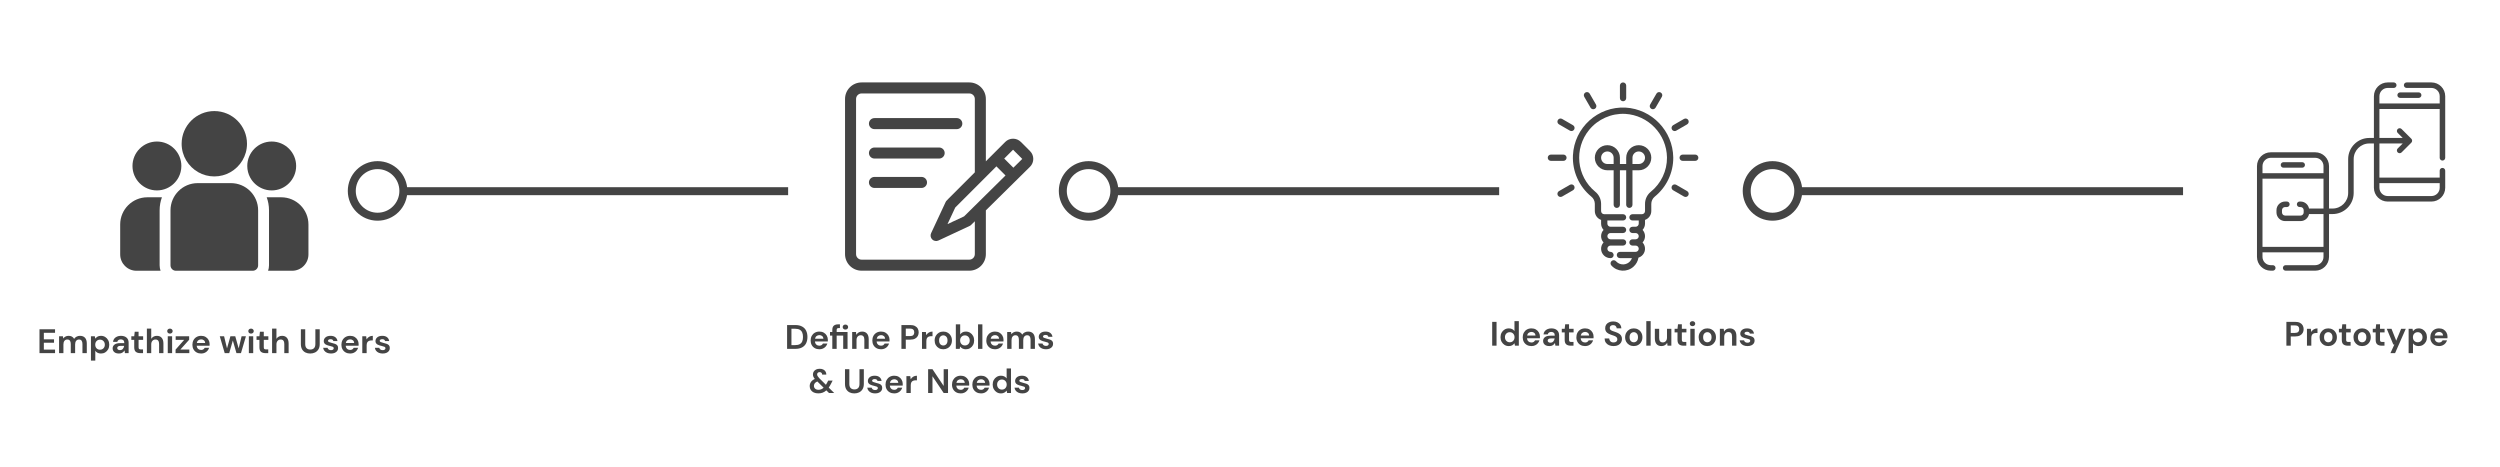 <svg width="4701" height="879" viewBox="0 0 4701 879" fill="none" xmlns="http://www.w3.org/2000/svg">
<rect width="4701" height="879" fill="#E5E5E5"/>
<rect width="4701" height="879" fill="white"/>
<path d="M74.258 664V619.2H103.506V625.792H82.45V638.08H101.586V644.48H82.45V657.408H103.506V664H74.258ZM111.066 664V632.256H118.298L119.002 636.544C120.026 635.008 121.37 633.792 123.034 632.896C124.741 631.957 126.704 631.488 128.922 631.488C133.829 631.488 137.306 633.387 139.354 637.184C140.506 635.435 142.042 634.048 143.962 633.024C145.925 632 148.058 631.488 150.362 631.488C154.501 631.488 157.68 632.725 159.898 635.2C162.117 637.675 163.226 641.301 163.226 646.08V664H155.034V646.848C155.034 644.117 154.501 642.027 153.434 640.576C152.41 639.125 150.81 638.4 148.634 638.4C146.416 638.4 144.624 639.211 143.258 640.832C141.936 642.453 141.274 644.715 141.274 647.616V664H133.082V646.848C133.082 644.117 132.549 642.027 131.482 640.576C130.416 639.125 128.773 638.4 126.554 638.4C124.378 638.4 122.608 639.211 121.242 640.832C119.92 642.453 119.258 644.715 119.258 647.616V664H111.066ZM171.004 678.08V632.256H178.3L179.196 636.8C180.22 635.392 181.564 634.155 183.228 633.088C184.934 632.021 187.132 631.488 189.82 631.488C192.806 631.488 195.473 632.213 197.82 633.664C200.166 635.115 202.022 637.099 203.388 639.616C204.753 642.133 205.436 644.992 205.436 648.192C205.436 651.392 204.753 654.251 203.388 656.768C202.022 659.243 200.166 661.205 197.82 662.656C195.473 664.064 192.806 664.768 189.82 664.768C187.43 664.768 185.34 664.32 183.548 663.424C181.756 662.528 180.305 661.269 179.196 659.648V678.08H171.004ZM188.092 657.6C190.694 657.6 192.849 656.725 194.556 654.976C196.262 653.227 197.116 650.965 197.116 648.192C197.116 645.419 196.262 643.136 194.556 641.344C192.849 639.552 190.694 638.656 188.092 638.656C185.446 638.656 183.27 639.552 181.564 641.344C179.9 643.093 179.068 645.355 179.068 648.128C179.068 650.901 179.9 653.184 181.564 654.976C183.27 656.725 185.446 657.6 188.092 657.6ZM223.698 664.768C220.967 664.768 218.727 664.341 216.978 663.488C215.228 662.592 213.927 661.419 213.074 659.968C212.22 658.517 211.794 656.917 211.794 655.168C211.794 652.224 212.946 649.835 215.25 648C217.554 646.165 221.01 645.248 225.618 645.248H233.682V644.48C233.682 642.304 233.063 640.704 231.826 639.68C230.588 638.656 229.052 638.144 227.218 638.144C225.554 638.144 224.103 638.549 222.866 639.36C221.628 640.128 220.86 641.28 220.562 642.816H212.562C212.775 640.512 213.543 638.507 214.866 636.8C216.231 635.093 217.98 633.792 220.114 632.896C222.247 631.957 224.636 631.488 227.282 631.488C231.804 631.488 235.367 632.619 237.97 634.88C240.572 637.141 241.874 640.341 241.874 644.48V664H234.898L234.13 658.88C233.191 660.587 231.868 661.995 230.162 663.104C228.498 664.213 226.343 664.768 223.698 664.768ZM225.554 658.368C227.9 658.368 229.714 657.6 230.994 656.064C232.316 654.528 233.148 652.629 233.49 650.368H226.514C224.338 650.368 222.78 650.773 221.842 651.584C220.903 652.352 220.434 653.312 220.434 654.464C220.434 655.701 220.903 656.661 221.842 657.344C222.78 658.027 224.018 658.368 225.554 658.368ZM263.398 664C260.07 664 257.403 663.189 255.398 661.568C253.392 659.947 252.39 657.067 252.39 652.928V639.104H246.95V632.256H252.39L253.35 623.744H260.582V632.256H269.158V639.104H260.582V652.992C260.582 654.528 260.902 655.595 261.542 656.192C262.224 656.747 263.376 657.024 264.998 657.024H268.966V664H263.398ZM276.191 664V617.92H284.383V637.12C285.45 635.371 286.879 634.005 288.671 633.024C290.506 632 292.597 631.488 294.943 631.488C298.869 631.488 301.898 632.725 304.031 635.2C306.207 637.675 307.295 641.301 307.295 646.08V664H299.167V646.848C299.167 644.117 298.613 642.027 297.503 640.576C296.437 639.125 294.73 638.4 292.383 638.4C290.079 638.4 288.159 639.211 286.623 640.832C285.13 642.453 284.383 644.715 284.383 647.616V664H276.191ZM319.545 627.328C318.051 627.328 316.814 626.88 315.833 625.984C314.894 625.088 314.425 623.957 314.425 622.592C314.425 621.227 314.894 620.117 315.833 619.264C316.814 618.368 318.051 617.92 319.545 617.92C321.038 617.92 322.254 618.368 323.193 619.264C324.174 620.117 324.665 621.227 324.665 622.592C324.665 623.957 324.174 625.088 323.193 625.984C322.254 626.88 321.038 627.328 319.545 627.328ZM315.449 664V632.256H323.641V664H315.449ZM330.143 664V657.408L346.335 639.04H330.335V632.256H355.679V638.848L339.231 657.216H355.999V664H330.143ZM378.24 664.768C375.04 664.768 372.203 664.085 369.728 662.72C367.254 661.355 365.312 659.435 363.904 656.96C362.496 654.485 361.792 651.627 361.792 648.384C361.792 645.099 362.475 642.176 363.84 639.616C365.248 637.056 367.168 635.072 369.6 633.664C372.075 632.213 374.976 631.488 378.304 631.488C381.419 631.488 384.171 632.171 386.56 633.536C388.95 634.901 390.806 636.779 392.128 639.168C393.494 641.515 394.176 644.139 394.176 647.04C394.176 647.509 394.155 648 394.112 648.512C394.112 649.024 394.091 649.557 394.048 650.112H369.92C370.091 652.587 370.944 654.528 372.48 655.936C374.059 657.344 375.958 658.048 378.176 658.048C379.84 658.048 381.227 657.685 382.336 656.96C383.488 656.192 384.342 655.211 384.896 654.016H393.216C392.619 656.021 391.616 657.856 390.208 659.52C388.843 661.141 387.136 662.421 385.088 663.36C383.083 664.299 380.8 664.768 378.24 664.768ZM378.304 638.144C376.299 638.144 374.528 638.72 372.992 639.872C371.456 640.981 370.475 642.688 370.048 644.992H385.856C385.728 642.901 384.96 641.237 383.552 640C382.144 638.763 380.395 638.144 378.304 638.144ZM422.524 664L413.244 632.256H421.372L426.876 655.104L433.276 632.256H442.364L448.764 655.104L454.332 632.256H462.46L453.116 664H444.604L437.82 640.256L431.036 664H422.524ZM472.045 627.328C470.551 627.328 469.314 626.88 468.333 625.984C467.394 625.088 466.925 623.957 466.925 622.592C466.925 621.227 467.394 620.117 468.333 619.264C469.314 618.368 470.551 617.92 472.045 617.92C473.538 617.92 474.754 618.368 475.693 619.264C476.674 620.117 477.165 621.227 477.165 622.592C477.165 623.957 476.674 625.088 475.693 625.984C474.754 626.88 473.538 627.328 472.045 627.328ZM467.949 664V632.256H476.141V664H467.949ZM498.835 664C495.507 664 492.841 663.189 490.835 661.568C488.83 659.947 487.827 657.067 487.827 652.928V639.104H482.387V632.256H487.827L488.787 623.744H496.019V632.256H504.595V639.104H496.019V652.992C496.019 654.528 496.339 655.595 496.979 656.192C497.662 656.747 498.814 657.024 500.435 657.024H504.403V664H498.835ZM511.629 664V617.92H519.821V637.12C520.887 635.371 522.317 634.005 524.109 633.024C525.943 632 528.034 631.488 530.381 631.488C534.306 631.488 537.335 632.725 539.469 635.2C541.645 637.675 542.733 641.301 542.733 646.08V664H534.605V646.848C534.605 644.117 534.05 642.027 532.941 640.576C531.874 639.125 530.167 638.4 527.821 638.4C525.517 638.4 523.597 639.211 522.061 640.832C520.567 642.453 519.821 644.715 519.821 647.616V664H511.629ZM583.288 664.768C580.003 664.768 577.038 664.128 574.392 662.848C571.747 661.525 569.635 659.541 568.056 656.896C566.52 654.251 565.752 650.901 565.752 646.848V619.2H573.944V646.912C573.944 650.411 574.776 653.013 576.44 654.72C578.147 656.427 580.494 657.28 583.48 657.28C586.424 657.28 588.75 656.427 590.456 654.72C592.163 653.013 593.016 650.411 593.016 646.912V619.2H601.208V646.848C601.208 650.901 600.398 654.251 598.776 656.896C597.155 659.541 594.979 661.525 592.248 662.848C589.56 664.128 586.574 664.768 583.288 664.768ZM622.499 664.768C619.683 664.768 617.208 664.32 615.075 663.424C612.941 662.485 611.235 661.205 609.955 659.584C608.675 657.963 607.907 656.085 607.651 653.952H615.907C616.163 655.189 616.845 656.256 617.955 657.152C619.107 658.005 620.579 658.432 622.371 658.432C624.163 658.432 625.464 658.069 626.275 657.344C627.128 656.619 627.555 655.787 627.555 654.848C627.555 653.483 626.957 652.565 625.763 652.096C624.568 651.584 622.904 651.093 620.771 650.624C619.405 650.325 618.019 649.963 616.611 649.536C615.203 649.109 613.901 648.576 612.707 647.936C611.555 647.253 610.616 646.4 609.891 645.376C609.165 644.309 608.803 643.008 608.803 641.472C608.803 638.656 609.912 636.288 612.131 634.368C614.392 632.448 617.549 631.488 621.603 631.488C625.357 631.488 628.344 632.363 630.563 634.112C632.824 635.861 634.168 638.272 634.595 641.344H626.851C626.381 638.997 624.611 637.824 621.539 637.824C620.003 637.824 618.808 638.123 617.955 638.72C617.144 639.317 616.739 640.064 616.739 640.96C616.739 641.899 617.357 642.645 618.595 643.2C619.832 643.755 621.475 644.267 623.523 644.736C625.741 645.248 627.768 645.824 629.603 646.464C631.48 647.061 632.973 647.979 634.083 649.216C635.192 650.411 635.747 652.139 635.747 654.4C635.789 656.363 635.277 658.133 634.211 659.712C633.144 661.291 631.608 662.528 629.603 663.424C627.597 664.32 625.229 664.768 622.499 664.768ZM658.428 664.768C655.228 664.768 652.39 664.085 649.916 662.72C647.441 661.355 645.5 659.435 644.092 656.96C642.684 654.485 641.98 651.627 641.98 648.384C641.98 645.099 642.662 642.176 644.028 639.616C645.436 637.056 647.356 635.072 649.788 633.664C652.262 632.213 655.164 631.488 658.492 631.488C661.606 631.488 664.358 632.171 666.748 633.536C669.137 634.901 670.993 636.779 672.316 639.168C673.681 641.515 674.364 644.139 674.364 647.04C674.364 647.509 674.342 648 674.3 648.512C674.3 649.024 674.278 649.557 674.236 650.112H650.108C650.278 652.587 651.132 654.528 652.668 655.936C654.246 657.344 656.145 658.048 658.364 658.048C660.028 658.048 661.414 657.685 662.524 656.96C663.676 656.192 664.529 655.211 665.084 654.016H673.404C672.806 656.021 671.804 657.856 670.396 659.52C669.03 661.141 667.324 662.421 665.276 663.36C663.27 664.299 660.988 664.768 658.428 664.768ZM658.492 638.144C656.486 638.144 654.716 638.72 653.18 639.872C651.644 640.981 650.662 642.688 650.236 644.992H666.044C665.916 642.901 665.148 641.237 663.74 640C662.332 638.763 660.582 638.144 658.492 638.144ZM681.254 664V632.256H688.55L689.318 638.208C690.47 636.16 692.027 634.539 693.99 633.344C695.995 632.107 698.342 631.488 701.03 631.488V640.128H698.726C696.934 640.128 695.334 640.405 693.926 640.96C692.518 641.515 691.408 642.475 690.598 643.84C689.83 645.205 689.446 647.104 689.446 649.536V664H681.254ZM719.749 664.768C716.933 664.768 714.458 664.32 712.325 663.424C710.191 662.485 708.485 661.205 707.205 659.584C705.925 657.963 705.157 656.085 704.901 653.952H713.157C713.413 655.189 714.095 656.256 715.205 657.152C716.357 658.005 717.829 658.432 719.621 658.432C721.413 658.432 722.714 658.069 723.525 657.344C724.378 656.619 724.805 655.787 724.805 654.848C724.805 653.483 724.207 652.565 723.013 652.096C721.818 651.584 720.154 651.093 718.021 650.624C716.655 650.325 715.269 649.963 713.861 649.536C712.453 649.109 711.151 648.576 709.957 647.936C708.805 647.253 707.866 646.4 707.141 645.376C706.415 644.309 706.053 643.008 706.053 641.472C706.053 638.656 707.162 636.288 709.381 634.368C711.642 632.448 714.799 631.488 718.853 631.488C722.607 631.488 725.594 632.363 727.813 634.112C730.074 635.861 731.418 638.272 731.845 641.344H724.101C723.631 638.997 721.861 637.824 718.789 637.824C717.253 637.824 716.058 638.123 715.205 638.72C714.394 639.317 713.989 640.064 713.989 640.96C713.989 641.899 714.607 642.645 715.845 643.2C717.082 643.755 718.725 644.267 720.773 644.736C722.991 645.248 725.018 645.824 726.853 646.464C728.73 647.061 730.223 647.979 731.333 649.216C732.442 650.411 732.997 652.139 732.997 654.4C733.039 656.363 732.527 658.133 731.461 659.712C730.394 661.291 728.858 662.528 726.853 663.424C724.847 664.32 722.479 664.768 719.749 664.768Z" fill="#444444"/>
<path d="M1480.04 656V611.2H1495.34C1500.58 611.2 1504.89 612.139 1508.26 614.016C1511.68 615.851 1514.19 618.453 1515.82 621.824C1517.48 625.152 1518.31 629.077 1518.31 633.6C1518.31 638.123 1517.48 642.069 1515.82 645.44C1514.19 648.768 1511.68 651.371 1508.26 653.248C1504.89 655.083 1500.58 656 1495.34 656H1480.04ZM1488.23 648.96H1494.95C1498.71 648.96 1501.67 648.363 1503.85 647.168C1506.02 645.931 1507.58 644.181 1508.52 641.92C1509.46 639.616 1509.93 636.843 1509.93 633.6C1509.93 630.4 1509.46 627.648 1508.52 625.344C1507.58 623.04 1506.02 621.269 1503.85 620.032C1501.67 618.795 1498.71 618.176 1494.95 618.176H1488.23V648.96ZM1540.77 656.768C1537.57 656.768 1534.73 656.085 1532.26 654.72C1529.78 653.355 1527.84 651.435 1526.44 648.96C1525.03 646.485 1524.32 643.627 1524.32 640.384C1524.32 637.099 1525.01 634.176 1526.37 631.616C1527.78 629.056 1529.7 627.072 1532.13 625.664C1534.61 624.213 1537.51 623.488 1540.84 623.488C1543.95 623.488 1546.7 624.171 1549.09 625.536C1551.48 626.901 1553.34 628.779 1554.66 631.168C1556.02 633.515 1556.71 636.139 1556.71 639.04C1556.71 639.509 1556.69 640 1556.64 640.512C1556.64 641.024 1556.62 641.557 1556.58 642.112H1532.45C1532.62 644.587 1533.48 646.528 1535.01 647.936C1536.59 649.344 1538.49 650.048 1540.71 650.048C1542.37 650.048 1543.76 649.685 1544.87 648.96C1546.02 648.192 1546.87 647.211 1547.43 646.016H1555.75C1555.15 648.021 1554.15 649.856 1552.74 651.52C1551.37 653.141 1549.67 654.421 1547.62 655.36C1545.61 656.299 1543.33 656.768 1540.77 656.768ZM1540.84 630.144C1538.83 630.144 1537.06 630.72 1535.52 631.872C1533.99 632.981 1533.01 634.688 1532.58 636.992H1548.39C1548.26 634.901 1547.49 633.237 1546.08 632C1544.68 630.763 1542.93 630.144 1540.84 630.144ZM1565.07 656V631.104H1560.72V624.256H1565.07V620.544C1565.07 616.704 1566.03 613.973 1567.95 612.352C1569.91 610.731 1572.56 609.92 1575.89 609.92H1579.41V616.896H1577.17C1575.76 616.896 1574.75 617.173 1574.16 617.728C1573.56 618.283 1573.26 619.221 1573.26 620.544V624.256H1593.74V656H1585.55V631.104H1573.26V656H1565.07ZM1589.71 619.712C1588.22 619.712 1586.98 619.264 1586 618.368C1585.06 617.472 1584.59 616.341 1584.59 614.976C1584.59 613.611 1585.06 612.501 1586 611.648C1586.98 610.752 1588.22 610.304 1589.71 610.304C1591.2 610.304 1592.42 610.752 1593.36 611.648C1594.34 612.501 1594.83 613.611 1594.83 614.976C1594.83 616.341 1594.34 617.472 1593.36 618.368C1592.42 619.264 1591.2 619.712 1589.71 619.712ZM1602.41 656V624.256H1609.64L1610.28 629.632C1611.26 627.755 1612.67 626.261 1614.51 625.152C1616.38 624.043 1618.58 623.488 1621.1 623.488C1625.02 623.488 1628.07 624.725 1630.25 627.2C1632.43 629.675 1633.51 633.301 1633.51 638.08V656H1625.32V638.848C1625.32 636.117 1624.77 634.027 1623.66 632.576C1622.55 631.125 1620.82 630.4 1618.47 630.4C1616.17 630.4 1614.27 631.211 1612.78 632.832C1611.33 634.453 1610.6 636.715 1610.6 639.616V656H1602.41ZM1656.77 656.768C1653.57 656.768 1650.73 656.085 1648.26 654.72C1645.78 653.355 1643.84 651.435 1642.44 648.96C1641.03 646.485 1640.32 643.627 1640.32 640.384C1640.32 637.099 1641.01 634.176 1642.37 631.616C1643.78 629.056 1645.7 627.072 1648.13 625.664C1650.61 624.213 1653.51 623.488 1656.84 623.488C1659.95 623.488 1662.7 624.171 1665.09 625.536C1667.48 626.901 1669.34 628.779 1670.66 631.168C1672.02 633.515 1672.71 636.139 1672.71 639.04C1672.71 639.509 1672.69 640 1672.64 640.512C1672.64 641.024 1672.62 641.557 1672.58 642.112H1648.45C1648.62 644.587 1649.48 646.528 1651.01 647.936C1652.59 649.344 1654.49 650.048 1656.71 650.048C1658.37 650.048 1659.76 649.685 1660.87 648.96C1662.02 648.192 1662.87 647.211 1663.43 646.016H1671.75C1671.15 648.021 1670.15 649.856 1668.74 651.52C1667.37 653.141 1665.67 654.421 1663.62 655.36C1661.61 656.299 1659.33 656.768 1656.77 656.768ZM1656.84 630.144C1654.83 630.144 1653.06 630.72 1651.52 631.872C1649.99 632.981 1649.01 634.688 1648.58 636.992H1664.39C1664.26 634.901 1663.49 633.237 1662.08 632C1660.68 630.763 1658.93 630.144 1656.84 630.144ZM1695.04 656V611.2H1711.62C1715.2 611.2 1718.16 611.797 1720.51 612.992C1722.86 614.187 1724.61 615.829 1725.76 617.92C1726.91 620.011 1727.49 622.357 1727.49 624.96C1727.49 627.435 1726.93 629.717 1725.82 631.808C1724.71 633.856 1722.99 635.52 1720.64 636.8C1718.29 638.037 1715.28 638.656 1711.62 638.656H1703.23V656H1695.04ZM1703.23 632H1711.1C1713.96 632 1716.01 631.381 1717.25 630.144C1718.53 628.864 1719.17 627.136 1719.17 624.96C1719.17 622.741 1718.53 621.013 1717.25 619.776C1716.01 618.496 1713.96 617.856 1711.1 617.856H1703.23V632ZM1733.72 656V624.256H1741.02L1741.79 630.208C1742.94 628.16 1744.5 626.539 1746.46 625.344C1748.46 624.107 1750.81 623.488 1753.5 623.488V632.128H1751.19C1749.4 632.128 1747.8 632.405 1746.39 632.96C1744.99 633.515 1743.88 634.475 1743.07 635.84C1742.3 637.205 1741.91 639.104 1741.91 641.536V656H1733.72ZM1773.77 656.768C1770.7 656.768 1767.92 656.064 1765.45 654.656C1763.02 653.248 1761.07 651.307 1759.62 648.832C1758.22 646.315 1757.51 643.413 1757.51 640.128C1757.51 636.843 1758.24 633.963 1759.69 631.488C1761.14 628.971 1763.08 627.008 1765.51 625.6C1767.99 624.192 1770.76 623.488 1773.83 623.488C1776.86 623.488 1779.59 624.192 1782.02 625.6C1784.5 627.008 1786.44 628.971 1787.85 631.488C1789.3 633.963 1790.02 636.843 1790.02 640.128C1790.02 643.413 1789.3 646.315 1787.85 648.832C1786.44 651.307 1784.5 653.248 1782.02 654.656C1779.55 656.064 1776.8 656.768 1773.77 656.768ZM1773.77 649.664C1775.9 649.664 1777.76 648.875 1779.34 647.296C1780.91 645.675 1781.7 643.285 1781.7 640.128C1781.7 636.971 1780.91 634.603 1779.34 633.024C1777.76 631.403 1775.92 630.592 1773.83 630.592C1771.66 630.592 1769.78 631.403 1768.2 633.024C1766.66 634.603 1765.9 636.971 1765.9 640.128C1765.9 643.285 1766.66 645.675 1768.2 647.296C1769.78 648.875 1771.63 649.664 1773.77 649.664ZM1816.16 656.768C1813.77 656.768 1811.68 656.32 1809.89 655.424C1808.1 654.528 1806.65 653.269 1805.54 651.648L1804.64 656H1797.35V609.92H1805.54V628.8C1806.56 627.392 1807.91 626.155 1809.57 625.088C1811.28 624.021 1813.48 623.488 1816.16 623.488C1819.15 623.488 1821.82 624.213 1824.16 625.664C1826.51 627.115 1828.37 629.099 1829.73 631.616C1831.1 634.133 1831.78 636.992 1831.78 640.192C1831.78 643.392 1831.1 646.251 1829.73 648.768C1828.37 651.243 1826.51 653.205 1824.16 654.656C1821.82 656.064 1819.15 656.768 1816.16 656.768ZM1814.44 649.6C1817.04 649.6 1819.19 648.725 1820.9 646.976C1822.61 645.227 1823.46 642.965 1823.46 640.192C1823.46 637.419 1822.61 635.136 1820.9 633.344C1819.19 631.552 1817.04 630.656 1814.44 630.656C1811.79 630.656 1809.61 631.552 1807.91 633.344C1806.24 635.093 1805.41 637.355 1805.41 640.128C1805.41 642.901 1806.24 645.184 1807.91 646.976C1809.61 648.725 1811.79 649.6 1814.44 649.6ZM1839.1 656V609.92H1847.29V656H1839.1ZM1871.08 656.768C1867.88 656.768 1865.05 656.085 1862.57 654.72C1860.1 653.355 1858.16 651.435 1856.75 648.96C1855.34 646.485 1854.64 643.627 1854.64 640.384C1854.64 637.099 1855.32 634.176 1856.68 631.616C1858.09 629.056 1860.01 627.072 1862.44 625.664C1864.92 624.213 1867.82 623.488 1871.15 623.488C1874.26 623.488 1877.01 624.171 1879.4 625.536C1881.79 626.901 1883.65 628.779 1884.97 631.168C1886.34 633.515 1887.02 636.139 1887.02 639.04C1887.02 639.509 1887 640 1886.96 640.512C1886.96 641.024 1886.93 641.557 1886.89 642.112H1862.76C1862.93 644.587 1863.79 646.528 1865.32 647.936C1866.9 649.344 1868.8 650.048 1871.02 650.048C1872.68 650.048 1874.07 649.685 1875.18 648.96C1876.33 648.192 1877.19 647.211 1877.74 646.016H1886.06C1885.46 648.021 1884.46 649.856 1883.05 651.52C1881.69 653.141 1879.98 654.421 1877.93 655.36C1875.93 656.299 1873.64 656.768 1871.08 656.768ZM1871.15 630.144C1869.14 630.144 1867.37 630.72 1865.84 631.872C1864.3 632.981 1863.32 634.688 1862.89 636.992H1878.7C1878.57 634.901 1877.8 633.237 1876.4 632C1874.99 630.763 1873.24 630.144 1871.15 630.144ZM1893.91 656V624.256H1901.14L1901.85 628.544C1902.87 627.008 1904.21 625.792 1905.88 624.896C1907.58 623.957 1909.55 623.488 1911.77 623.488C1916.67 623.488 1920.15 625.387 1922.2 629.184C1923.35 627.435 1924.89 626.048 1926.81 625.024C1928.77 624 1930.9 623.488 1933.21 623.488C1937.34 623.488 1940.52 624.725 1942.74 627.2C1944.96 629.675 1946.07 633.301 1946.07 638.08V656H1937.88V638.848C1937.88 636.117 1937.34 634.027 1936.28 632.576C1935.25 631.125 1933.65 630.4 1931.48 630.4C1929.26 630.4 1927.47 631.211 1926.1 632.832C1924.78 634.453 1924.12 636.715 1924.12 639.616V656H1915.93V638.848C1915.93 636.117 1915.39 634.027 1914.33 632.576C1913.26 631.125 1911.62 630.4 1909.4 630.4C1907.22 630.4 1905.45 631.211 1904.09 632.832C1902.76 634.453 1902.1 636.715 1902.1 639.616V656H1893.91ZM1966.97 656.768C1964.15 656.768 1961.68 656.32 1959.54 655.424C1957.41 654.485 1955.7 653.205 1954.42 651.584C1953.14 649.963 1952.38 648.085 1952.12 645.952H1960.38C1960.63 647.189 1961.31 648.256 1962.42 649.152C1963.58 650.005 1965.05 650.432 1966.84 650.432C1968.63 650.432 1969.93 650.069 1970.74 649.344C1971.6 648.619 1972.02 647.787 1972.02 646.848C1972.02 645.483 1971.43 644.565 1970.23 644.096C1969.04 643.584 1967.37 643.093 1965.24 642.624C1963.87 642.325 1962.49 641.963 1961.08 641.536C1959.67 641.109 1958.37 640.576 1957.18 639.936C1956.02 639.253 1955.08 638.4 1954.36 637.376C1953.63 636.309 1953.27 635.008 1953.27 633.472C1953.27 630.656 1954.38 628.288 1956.6 626.368C1958.86 624.448 1962.02 623.488 1966.07 623.488C1969.83 623.488 1972.81 624.363 1975.03 626.112C1977.29 627.861 1978.64 630.272 1979.06 633.344H1971.32C1970.85 630.997 1969.08 629.824 1966.01 629.824C1964.47 629.824 1963.28 630.123 1962.42 630.72C1961.61 631.317 1961.21 632.064 1961.21 632.96C1961.21 633.899 1961.83 634.645 1963.06 635.2C1964.3 635.755 1965.94 636.267 1967.99 636.736C1970.21 637.248 1972.24 637.824 1974.07 638.464C1975.95 639.061 1977.44 639.979 1978.55 641.216C1979.66 642.411 1980.22 644.139 1980.22 646.4C1980.26 648.363 1979.75 650.133 1978.68 651.712C1977.61 653.291 1976.08 654.528 1974.07 655.424C1972.07 656.32 1969.7 656.768 1966.97 656.768ZM1538.81 739.704C1535.53 739.704 1532.67 739.149 1530.24 738.04C1527.81 736.888 1525.91 735.288 1524.54 733.24C1523.22 731.192 1522.56 728.803 1522.56 726.072C1522.56 723.171 1523.37 720.547 1524.99 718.2C1526.61 715.853 1529.02 713.976 1532.22 712.568C1530.94 711.075 1530.02 709.667 1529.47 708.344C1528.91 707.021 1528.64 705.613 1528.64 704.12C1528.64 702.072 1529.15 700.259 1530.17 698.68C1531.2 697.059 1532.65 695.779 1534.53 694.84C1536.45 693.901 1538.73 693.432 1541.37 693.432C1544.06 693.432 1546.34 693.923 1548.22 694.904C1550.1 695.885 1551.51 697.208 1552.44 698.872C1553.43 700.536 1553.87 702.392 1553.79 704.44H1545.98C1545.98 702.861 1545.51 701.688 1544.57 700.92C1543.68 700.109 1542.59 699.704 1541.31 699.704C1539.86 699.704 1538.69 700.109 1537.79 700.92C1536.94 701.731 1536.51 702.776 1536.51 704.056C1536.51 705.123 1536.85 706.211 1537.53 707.32C1538.22 708.429 1539.22 709.709 1540.54 711.16L1553.09 723.576C1553.98 722.125 1554.92 720.44 1555.9 718.52L1557.31 715.704H1565.69L1563.45 720.056C1561.75 723.512 1560.04 726.435 1558.33 728.824L1568.64 739H1558.85L1553.85 734.008C1551.68 736.013 1549.35 737.464 1546.88 738.36C1544.45 739.256 1541.76 739.704 1538.81 739.704ZM1530.49 725.56C1530.49 727.651 1531.26 729.421 1532.8 730.872C1534.38 732.28 1536.47 732.984 1539.07 732.984C1542.78 732.984 1546 731.661 1548.73 729.016L1536.89 717.304C1534.72 718.243 1533.1 719.416 1532.03 720.824C1531.01 722.232 1530.49 723.811 1530.49 725.56ZM1606.44 739.768C1603.16 739.768 1600.19 739.128 1597.55 737.848C1594.9 736.525 1592.79 734.541 1591.21 731.896C1589.68 729.251 1588.91 725.901 1588.91 721.848V694.2H1597.1V721.912C1597.1 725.411 1597.93 728.013 1599.6 729.72C1601.3 731.427 1603.65 732.28 1606.64 732.28C1609.58 732.28 1611.91 731.427 1613.61 729.72C1615.32 728.013 1616.17 725.411 1616.17 721.912V694.2H1624.36V721.848C1624.36 725.901 1623.55 729.251 1621.93 731.896C1620.31 734.541 1618.14 736.525 1615.4 737.848C1612.72 739.128 1609.73 739.768 1606.44 739.768ZM1645.66 739.768C1642.84 739.768 1640.36 739.32 1638.23 738.424C1636.1 737.485 1634.39 736.205 1633.11 734.584C1631.83 732.963 1631.06 731.085 1630.81 728.952H1639.06C1639.32 730.189 1640 731.256 1641.11 732.152C1642.26 733.005 1643.74 733.432 1645.53 733.432C1647.32 733.432 1648.62 733.069 1649.43 732.344C1650.28 731.619 1650.71 730.787 1650.71 729.848C1650.71 728.483 1650.11 727.565 1648.92 727.096C1647.72 726.584 1646.06 726.093 1643.93 725.624C1642.56 725.325 1641.18 724.963 1639.77 724.536C1638.36 724.109 1637.06 723.576 1635.86 722.936C1634.71 722.253 1633.77 721.4 1633.05 720.376C1632.32 719.309 1631.96 718.008 1631.96 716.472C1631.96 713.656 1633.07 711.288 1635.29 709.368C1637.55 707.448 1640.71 706.488 1644.76 706.488C1648.51 706.488 1651.5 707.363 1653.72 709.112C1655.98 710.861 1657.32 713.272 1657.75 716.344H1650.01C1649.54 713.997 1647.77 712.824 1644.7 712.824C1643.16 712.824 1641.96 713.123 1641.11 713.72C1640.3 714.317 1639.9 715.064 1639.9 715.96C1639.9 716.899 1640.51 717.645 1641.75 718.2C1642.99 718.755 1644.63 719.267 1646.68 719.736C1648.9 720.248 1650.92 720.824 1652.76 721.464C1654.64 722.061 1656.13 722.979 1657.24 724.216C1658.35 725.411 1658.9 727.139 1658.9 729.4C1658.95 731.363 1658.43 733.133 1657.37 734.712C1656.3 736.291 1654.76 737.528 1652.76 738.424C1650.75 739.32 1648.39 739.768 1645.66 739.768ZM1681.58 739.768C1678.38 739.768 1675.55 739.085 1673.07 737.72C1670.6 736.355 1668.66 734.435 1667.25 731.96C1665.84 729.485 1665.14 726.627 1665.14 723.384C1665.14 720.099 1665.82 717.176 1667.18 714.616C1668.59 712.056 1670.51 710.072 1672.94 708.664C1675.42 707.213 1678.32 706.488 1681.65 706.488C1684.76 706.488 1687.51 707.171 1689.9 708.536C1692.29 709.901 1694.15 711.779 1695.47 714.168C1696.84 716.515 1697.52 719.139 1697.52 722.04C1697.52 722.509 1697.5 723 1697.46 723.512C1697.46 724.024 1697.43 724.557 1697.39 725.112H1673.26C1673.43 727.587 1674.29 729.528 1675.82 730.936C1677.4 732.344 1679.3 733.048 1681.52 733.048C1683.18 733.048 1684.57 732.685 1685.68 731.96C1686.83 731.192 1687.69 730.211 1688.24 729.016H1696.56C1695.96 731.021 1694.96 732.856 1693.55 734.52C1692.19 736.141 1690.48 737.421 1688.43 738.36C1686.43 739.299 1684.14 739.768 1681.58 739.768ZM1681.65 713.144C1679.64 713.144 1677.87 713.72 1676.34 714.872C1674.8 715.981 1673.82 717.688 1673.39 719.992H1689.2C1689.07 717.901 1688.3 716.237 1686.9 715C1685.49 713.763 1683.74 713.144 1681.65 713.144ZM1704.41 739V707.256H1711.71L1712.47 713.208C1713.63 711.16 1715.18 709.539 1717.15 708.344C1719.15 707.107 1721.5 706.488 1724.19 706.488V715.128H1721.88C1720.09 715.128 1718.49 715.405 1717.08 715.96C1715.67 716.515 1714.56 717.475 1713.75 718.84C1712.99 720.205 1712.6 722.104 1712.6 724.536V739H1704.41ZM1745.23 739V694.2H1753.42L1774.48 725.752V694.2H1782.67V739H1774.48L1753.42 707.512V739H1745.23ZM1806.58 739.768C1803.38 739.768 1800.55 739.085 1798.07 737.72C1795.6 736.355 1793.66 734.435 1792.25 731.96C1790.84 729.485 1790.14 726.627 1790.14 723.384C1790.14 720.099 1790.82 717.176 1792.18 714.616C1793.59 712.056 1795.51 710.072 1797.94 708.664C1800.42 707.213 1803.32 706.488 1806.65 706.488C1809.76 706.488 1812.51 707.171 1814.9 708.536C1817.29 709.901 1819.15 711.779 1820.47 714.168C1821.84 716.515 1822.52 719.139 1822.52 722.04C1822.52 722.509 1822.5 723 1822.46 723.512C1822.46 724.024 1822.43 724.557 1822.39 725.112H1798.26C1798.43 727.587 1799.29 729.528 1800.82 730.936C1802.4 732.344 1804.3 733.048 1806.52 733.048C1808.18 733.048 1809.57 732.685 1810.68 731.96C1811.83 731.192 1812.69 730.211 1813.24 729.016H1821.56C1820.96 731.021 1819.96 732.856 1818.55 734.52C1817.19 736.141 1815.48 737.421 1813.43 738.36C1811.43 739.299 1809.14 739.768 1806.58 739.768ZM1806.65 713.144C1804.64 713.144 1802.87 713.72 1801.34 714.872C1799.8 715.981 1798.82 717.688 1798.39 719.992H1814.2C1814.07 717.901 1813.3 716.237 1811.9 715C1810.49 713.763 1808.74 713.144 1806.65 713.144ZM1844.83 739.768C1841.63 739.768 1838.8 739.085 1836.32 737.72C1833.85 736.355 1831.91 734.435 1830.5 731.96C1829.09 729.485 1828.39 726.627 1828.39 723.384C1828.39 720.099 1829.07 717.176 1830.43 714.616C1831.84 712.056 1833.76 710.072 1836.19 708.664C1838.67 707.213 1841.57 706.488 1844.9 706.488C1848.01 706.488 1850.76 707.171 1853.15 708.536C1855.54 709.901 1857.4 711.779 1858.72 714.168C1860.09 716.515 1860.77 719.139 1860.77 722.04C1860.77 722.509 1860.75 723 1860.71 723.512C1860.71 724.024 1860.68 724.557 1860.64 725.112H1836.51C1836.68 727.587 1837.54 729.528 1839.07 730.936C1840.65 732.344 1842.55 733.048 1844.77 733.048C1846.43 733.048 1847.82 732.685 1848.93 731.96C1850.08 731.192 1850.94 730.211 1851.49 729.016H1859.81C1859.21 731.021 1858.21 732.856 1856.8 734.52C1855.44 736.141 1853.73 737.421 1851.68 738.36C1849.68 739.299 1847.39 739.768 1844.83 739.768ZM1844.9 713.144C1842.89 713.144 1841.12 713.72 1839.59 714.872C1838.05 715.981 1837.07 717.688 1836.64 719.992H1852.45C1852.32 717.901 1851.55 716.237 1850.15 715C1848.74 713.763 1846.99 713.144 1844.9 713.144ZM1882.25 739.768C1879.27 739.768 1876.6 739.043 1874.25 737.592C1871.91 736.141 1870.05 734.157 1868.68 731.64C1867.32 729.123 1866.64 726.264 1866.64 723.064C1866.64 719.864 1867.32 717.027 1868.68 714.552C1870.05 712.035 1871.91 710.072 1874.25 708.664C1876.6 707.213 1879.27 706.488 1882.25 706.488C1884.64 706.488 1886.73 706.936 1888.52 707.832C1890.32 708.728 1891.77 709.987 1892.88 711.608V692.92H1901.07V739H1893.77L1892.88 734.456C1891.85 735.864 1890.49 737.101 1888.78 738.168C1887.12 739.235 1884.94 739.768 1882.25 739.768ZM1883.98 732.6C1886.63 732.6 1888.78 731.725 1890.44 729.976C1892.15 728.184 1893 725.901 1893 723.128C1893 720.355 1892.15 718.093 1890.44 716.344C1888.78 714.552 1886.63 713.656 1883.98 713.656C1881.38 713.656 1879.22 714.531 1877.52 716.28C1875.81 718.029 1874.96 720.291 1874.96 723.064C1874.96 725.837 1875.81 728.12 1877.52 729.912C1879.22 731.704 1881.38 732.6 1883.98 732.6ZM1922.53 739.768C1919.71 739.768 1917.24 739.32 1915.11 738.424C1912.97 737.485 1911.27 736.205 1909.99 734.584C1908.71 732.963 1907.94 731.085 1907.68 728.952H1915.94C1916.19 730.189 1916.88 731.256 1917.99 732.152C1919.14 733.005 1920.61 733.432 1922.4 733.432C1924.19 733.432 1925.5 733.069 1926.31 732.344C1927.16 731.619 1927.59 730.787 1927.59 729.848C1927.59 728.483 1926.99 727.565 1925.79 727.096C1924.6 726.584 1922.94 726.093 1920.8 725.624C1919.44 725.325 1918.05 724.963 1916.64 724.536C1915.23 724.109 1913.93 723.576 1912.74 722.936C1911.59 722.253 1910.65 721.4 1909.92 720.376C1909.2 719.309 1908.83 718.008 1908.83 716.472C1908.83 713.656 1909.94 711.288 1912.16 709.368C1914.42 707.448 1917.58 706.488 1921.63 706.488C1925.39 706.488 1928.38 707.363 1930.59 709.112C1932.86 710.861 1934.2 713.272 1934.63 716.344H1926.88C1926.41 713.997 1924.64 712.824 1921.57 712.824C1920.03 712.824 1918.84 713.123 1917.99 713.72C1917.18 714.317 1916.77 715.064 1916.77 715.96C1916.77 716.899 1917.39 717.645 1918.63 718.2C1919.86 718.755 1921.51 719.267 1923.55 719.736C1925.77 720.248 1927.8 720.824 1929.63 721.464C1931.51 722.061 1933 722.979 1934.11 724.216C1935.22 725.411 1935.78 727.139 1935.78 729.4C1935.82 731.363 1935.31 733.133 1934.24 734.712C1933.18 736.291 1931.64 737.528 1929.63 738.424C1927.63 739.32 1925.26 739.768 1922.53 739.768Z" fill="#444444"/>
<path d="M2805.91 650V605.2H2814.11V650H2805.91ZM2837.19 650.768C2834.2 650.768 2831.54 650.043 2829.19 648.592C2826.84 647.141 2824.99 645.157 2823.62 642.64C2822.26 640.123 2821.57 637.264 2821.57 634.064C2821.57 630.864 2822.26 628.027 2823.62 625.552C2824.99 623.035 2826.84 621.072 2829.19 619.664C2831.54 618.213 2834.2 617.488 2837.19 617.488C2839.58 617.488 2841.67 617.936 2843.46 618.832C2845.25 619.728 2846.7 620.987 2847.81 622.608V603.92H2856.01V650H2848.71L2847.81 645.456C2846.79 646.864 2845.42 648.101 2843.72 649.168C2842.05 650.235 2839.88 650.768 2837.19 650.768ZM2838.92 643.6C2841.56 643.6 2843.72 642.725 2845.38 640.976C2847.09 639.184 2847.94 636.901 2847.94 634.128C2847.94 631.355 2847.09 629.093 2845.38 627.344C2843.72 625.552 2841.56 624.656 2838.92 624.656C2836.31 624.656 2834.16 625.531 2832.45 627.28C2830.75 629.029 2829.89 631.291 2829.89 634.064C2829.89 636.837 2830.75 639.12 2832.45 640.912C2834.16 642.704 2836.31 643.6 2838.92 643.6ZM2879.77 650.768C2876.57 650.768 2873.73 650.085 2871.26 648.72C2868.78 647.355 2866.84 645.435 2865.44 642.96C2864.03 640.485 2863.32 637.627 2863.32 634.384C2863.32 631.099 2864.01 628.176 2865.37 625.616C2866.78 623.056 2868.7 621.072 2871.13 619.664C2873.61 618.213 2876.51 617.488 2879.84 617.488C2882.95 617.488 2885.7 618.171 2888.09 619.536C2890.48 620.901 2892.34 622.779 2893.66 625.168C2895.02 627.515 2895.71 630.139 2895.71 633.04C2895.71 633.509 2895.69 634 2895.64 634.512C2895.64 635.024 2895.62 635.557 2895.58 636.112H2871.45C2871.62 638.587 2872.48 640.528 2874.01 641.936C2875.59 643.344 2877.49 644.048 2879.71 644.048C2881.37 644.048 2882.76 643.685 2883.87 642.96C2885.02 642.192 2885.87 641.211 2886.43 640.016H2894.75C2894.15 642.021 2893.15 643.856 2891.74 645.52C2890.37 647.141 2888.67 648.421 2886.62 649.36C2884.61 650.299 2882.33 650.768 2879.77 650.768ZM2879.84 624.144C2877.83 624.144 2876.06 624.72 2874.52 625.872C2872.99 626.981 2872.01 628.688 2871.58 630.992H2887.39C2887.26 628.901 2886.49 627.237 2885.08 626C2883.68 624.763 2881.93 624.144 2879.84 624.144ZM2913.54 650.768C2910.81 650.768 2908.57 650.341 2906.82 649.488C2905.07 648.592 2903.77 647.419 2902.92 645.968C2902.06 644.517 2901.64 642.917 2901.64 641.168C2901.64 638.224 2902.79 635.835 2905.09 634C2907.4 632.165 2910.85 631.248 2915.46 631.248H2923.53V630.48C2923.53 628.304 2922.91 626.704 2921.67 625.68C2920.43 624.656 2918.9 624.144 2917.06 624.144C2915.4 624.144 2913.95 624.549 2912.71 625.36C2911.47 626.128 2910.7 627.28 2910.41 628.816H2902.41C2902.62 626.512 2903.39 624.507 2904.71 622.8C2906.07 621.093 2907.82 619.792 2909.96 618.896C2912.09 617.957 2914.48 617.488 2917.13 617.488C2921.65 617.488 2925.21 618.619 2927.81 620.88C2930.42 623.141 2931.72 626.341 2931.72 630.48V650H2924.74L2923.97 644.88C2923.03 646.587 2921.71 647.995 2920.01 649.104C2918.34 650.213 2916.19 650.768 2913.54 650.768ZM2915.4 644.368C2917.74 644.368 2919.56 643.6 2920.84 642.064C2922.16 640.528 2922.99 638.629 2923.33 636.368H2916.36C2914.18 636.368 2912.62 636.773 2911.69 637.584C2910.75 638.352 2910.28 639.312 2910.28 640.464C2910.28 641.701 2910.75 642.661 2911.69 643.344C2912.62 644.027 2913.86 644.368 2915.4 644.368ZM2953.24 650C2949.91 650 2947.25 649.189 2945.24 647.568C2943.24 645.947 2942.23 643.067 2942.23 638.928V625.104H2936.79V618.256H2942.23L2943.19 609.744H2950.43V618.256H2959V625.104H2950.43V638.992C2950.43 640.528 2950.75 641.595 2951.39 642.192C2952.07 642.747 2953.22 643.024 2954.84 643.024H2958.81V650H2953.24ZM2980.65 650.768C2977.45 650.768 2974.61 650.085 2972.13 648.72C2969.66 647.355 2967.72 645.435 2966.31 642.96C2964.9 640.485 2964.2 637.627 2964.2 634.384C2964.2 631.099 2964.88 628.176 2966.25 625.616C2967.65 623.056 2969.57 621.072 2972.01 619.664C2974.48 618.213 2977.38 617.488 2980.71 617.488C2983.83 617.488 2986.58 618.171 2988.97 619.536C2991.36 620.901 2993.21 622.779 2994.53 625.168C2995.9 627.515 2996.58 630.139 2996.58 633.04C2996.58 633.509 2996.56 634 2996.52 634.512C2996.52 635.024 2996.5 635.557 2996.45 636.112H2972.33C2972.5 638.587 2973.35 640.528 2974.89 641.936C2976.47 643.344 2978.36 644.048 2980.58 644.048C2982.25 644.048 2983.63 643.685 2984.74 642.96C2985.89 642.192 2986.75 641.211 2987.3 640.016H2995.62C2995.03 642.021 2994.02 643.856 2992.61 645.52C2991.25 647.141 2989.54 648.421 2987.49 649.36C2985.49 650.299 2983.21 650.768 2980.65 650.768ZM2980.71 624.144C2978.71 624.144 2976.93 624.72 2975.4 625.872C2973.86 626.981 2972.88 628.688 2972.45 630.992H2988.26C2988.13 628.901 2987.37 627.237 2985.96 626C2984.55 624.763 2982.8 624.144 2980.71 624.144ZM3034.21 650.768C3030.93 650.768 3028.02 650.213 3025.51 649.104C3022.99 647.952 3021.01 646.331 3019.55 644.24C3018.1 642.107 3017.36 639.525 3017.31 636.496H3025.95C3026.04 638.587 3026.79 640.357 3028.19 641.808C3029.65 643.216 3031.63 643.92 3034.15 643.92C3036.32 643.92 3038.05 643.408 3039.33 642.384C3040.61 641.317 3041.25 639.909 3041.25 638.16C3041.25 636.325 3040.67 634.896 3039.52 633.872C3038.41 632.848 3036.92 632.016 3035.04 631.376C3033.17 630.736 3031.16 630.053 3029.03 629.328C3025.57 628.133 3022.93 626.597 3021.09 624.72C3019.3 622.843 3018.4 620.347 3018.4 617.232C3018.36 614.587 3018.98 612.325 3020.26 610.448C3021.58 608.528 3023.37 607.056 3025.63 606.032C3027.9 604.965 3030.5 604.432 3033.44 604.432C3036.43 604.432 3039.05 604.965 3041.31 606.032C3043.62 607.099 3045.41 608.592 3046.69 610.512C3048.01 612.432 3048.72 614.715 3048.8 617.36H3040.03C3039.99 615.781 3039.37 614.395 3038.18 613.2C3037.03 611.963 3035.41 611.344 3033.31 611.344C3031.52 611.301 3030.01 611.749 3028.77 612.688C3027.58 613.584 3026.98 614.907 3026.98 616.656C3026.98 618.149 3027.45 619.344 3028.39 620.24C3029.33 621.093 3030.61 621.819 3032.23 622.416C3033.85 623.013 3035.7 623.653 3037.79 624.336C3040.01 625.104 3042.04 626 3043.87 627.024C3045.71 628.048 3047.18 629.413 3048.29 631.12C3049.4 632.784 3049.95 634.939 3049.95 637.584C3049.95 639.931 3049.36 642.107 3048.16 644.112C3046.97 646.117 3045.2 647.739 3042.85 648.976C3040.5 650.171 3037.62 650.768 3034.21 650.768ZM3072.14 650.768C3069.07 650.768 3066.3 650.064 3063.82 648.656C3061.39 647.248 3059.45 645.307 3058 642.832C3056.59 640.315 3055.89 637.413 3055.89 634.128C3055.89 630.843 3056.61 627.963 3058.06 625.488C3059.51 622.971 3061.45 621.008 3063.89 619.6C3066.36 618.192 3069.13 617.488 3072.21 617.488C3075.24 617.488 3077.97 618.192 3080.4 619.6C3082.87 621.008 3084.81 622.971 3086.22 625.488C3087.67 627.963 3088.4 630.843 3088.4 634.128C3088.4 637.413 3087.67 640.315 3086.22 642.832C3084.81 645.307 3082.87 647.248 3080.4 648.656C3077.92 650.064 3075.17 650.768 3072.14 650.768ZM3072.14 643.664C3074.28 643.664 3076.13 642.875 3077.71 641.296C3079.29 639.675 3080.08 637.285 3080.08 634.128C3080.08 630.971 3079.29 628.603 3077.71 627.024C3076.13 625.403 3074.3 624.592 3072.21 624.592C3070.03 624.592 3068.15 625.403 3066.57 627.024C3065.04 628.603 3064.27 630.971 3064.27 634.128C3064.27 637.285 3065.04 639.675 3066.57 641.296C3068.15 642.875 3070.01 643.664 3072.14 643.664ZM3095.72 650V603.92H3103.91V650H3095.72ZM3124.19 650.768C3120.22 650.768 3117.15 649.531 3114.97 647.056C3112.84 644.581 3111.77 640.955 3111.77 636.176V618.256H3119.9V635.408C3119.9 638.139 3120.46 640.229 3121.57 641.68C3122.67 643.131 3124.42 643.856 3126.81 643.856C3129.07 643.856 3130.93 643.045 3132.38 641.424C3133.87 639.803 3134.62 637.541 3134.62 634.64V618.256H3142.81V650H3135.58L3134.94 644.624C3133.96 646.501 3132.53 647.995 3130.65 649.104C3128.82 650.213 3126.66 650.768 3124.19 650.768ZM3165.37 650C3162.04 650 3159.37 649.189 3157.37 647.568C3155.36 645.947 3154.36 643.067 3154.36 638.928V625.104H3148.92V618.256H3154.36L3155.32 609.744H3162.55V618.256H3171.13V625.104H3162.55V638.992C3162.55 640.528 3162.87 641.595 3163.51 642.192C3164.19 642.747 3165.35 643.024 3166.97 643.024H3170.93V650H3165.37ZM3182.58 613.328C3181.08 613.328 3179.85 612.88 3178.86 611.984C3177.93 611.088 3177.46 609.957 3177.46 608.592C3177.46 607.227 3177.93 606.117 3178.86 605.264C3179.85 604.368 3181.08 603.92 3182.58 603.92C3184.07 603.92 3185.29 604.368 3186.22 605.264C3187.21 606.117 3187.7 607.227 3187.7 608.592C3187.7 609.957 3187.21 611.088 3186.22 611.984C3185.29 612.88 3184.07 613.328 3182.58 613.328ZM3178.48 650V618.256H3186.67V650H3178.48ZM3210.45 650.768C3207.38 650.768 3204.61 650.064 3202.13 648.656C3199.7 647.248 3197.76 645.307 3196.31 642.832C3194.9 640.315 3194.2 637.413 3194.2 634.128C3194.2 630.843 3194.92 627.963 3196.37 625.488C3197.83 622.971 3199.77 621.008 3202.2 619.6C3204.67 618.192 3207.45 617.488 3210.52 617.488C3213.55 617.488 3216.28 618.192 3218.71 619.6C3221.19 621.008 3223.13 622.971 3224.53 625.488C3225.99 627.963 3226.71 630.843 3226.71 634.128C3226.71 637.413 3225.99 640.315 3224.53 642.832C3223.13 645.307 3221.19 647.248 3218.71 648.656C3216.24 650.064 3213.48 650.768 3210.45 650.768ZM3210.45 643.664C3212.59 643.664 3214.44 642.875 3216.02 641.296C3217.6 639.675 3218.39 637.285 3218.39 634.128C3218.39 630.971 3217.6 628.603 3216.02 627.024C3214.44 625.403 3212.61 624.592 3210.52 624.592C3208.34 624.592 3206.47 625.403 3204.89 627.024C3203.35 628.603 3202.58 630.971 3202.58 634.128C3202.58 637.285 3203.35 639.675 3204.89 641.296C3206.47 642.875 3208.32 643.664 3210.45 643.664ZM3234.04 650V618.256H3241.27L3241.91 623.632C3242.89 621.755 3244.3 620.261 3246.13 619.152C3248.01 618.043 3250.21 617.488 3252.72 617.488C3256.65 617.488 3259.7 618.725 3261.88 621.2C3264.05 623.675 3265.14 627.301 3265.14 632.08V650H3256.95V632.848C3256.95 630.117 3256.39 628.027 3255.28 626.576C3254.17 625.125 3252.45 624.4 3250.1 624.4C3247.8 624.4 3245.9 625.211 3244.4 626.832C3242.95 628.453 3242.23 630.715 3242.23 633.616V650H3234.04ZM3286.09 650.768C3283.28 650.768 3280.8 650.32 3278.67 649.424C3276.54 648.485 3274.83 647.205 3273.55 645.584C3272.27 643.963 3271.5 642.085 3271.24 639.952H3279.5C3279.76 641.189 3280.44 642.256 3281.55 643.152C3282.7 644.005 3284.17 644.432 3285.96 644.432C3287.76 644.432 3289.06 644.069 3289.87 643.344C3290.72 642.619 3291.15 641.787 3291.15 640.848C3291.15 639.483 3290.55 638.565 3289.36 638.096C3288.16 637.584 3286.5 637.093 3284.36 636.624C3283 636.325 3281.61 635.963 3280.2 635.536C3278.8 635.109 3277.5 634.576 3276.3 633.936C3275.15 633.253 3274.21 632.4 3273.48 631.376C3272.76 630.309 3272.4 629.008 3272.4 627.472C3272.4 624.656 3273.51 622.288 3275.72 620.368C3277.99 618.448 3281.14 617.488 3285.2 617.488C3288.95 617.488 3291.94 618.363 3294.16 620.112C3296.42 621.861 3297.76 624.272 3298.19 627.344H3290.44C3289.98 624.997 3288.2 623.824 3285.13 623.824C3283.6 623.824 3282.4 624.123 3281.55 624.72C3280.74 625.317 3280.33 626.064 3280.33 626.96C3280.33 627.899 3280.95 628.645 3282.19 629.2C3283.43 629.755 3285.07 630.267 3287.12 630.736C3289.34 631.248 3291.36 631.824 3293.2 632.464C3295.07 633.061 3296.57 633.979 3297.68 635.216C3298.79 636.411 3299.34 638.139 3299.34 640.4C3299.38 642.363 3298.87 644.133 3297.8 645.712C3296.74 647.291 3295.2 648.528 3293.2 649.424C3291.19 650.32 3288.82 650.768 3286.09 650.768Z" fill="#444444"/>
<path d="M4299.32 650V605.2H4315.9C4319.48 605.2 4322.45 605.797 4324.79 606.992C4327.14 608.187 4328.89 609.829 4330.04 611.92C4331.19 614.011 4331.77 616.357 4331.77 618.96C4331.77 621.435 4331.21 623.717 4330.1 625.808C4329 627.856 4327.27 629.52 4324.92 630.8C4322.57 632.037 4319.57 632.656 4315.9 632.656H4307.51V650H4299.32ZM4307.51 626H4315.38C4318.24 626 4320.29 625.381 4321.53 624.144C4322.81 622.864 4323.45 621.136 4323.45 618.96C4323.45 616.741 4322.81 615.013 4321.53 613.776C4320.29 612.496 4318.24 611.856 4315.38 611.856H4307.51V626ZM4338 650V618.256H4345.3L4346.07 624.208C4347.22 622.16 4348.78 620.539 4350.74 619.344C4352.75 618.107 4355.09 617.488 4357.78 617.488V626.128H4355.48C4353.68 626.128 4352.08 626.405 4350.68 626.96C4349.27 627.515 4348.16 628.475 4347.35 629.84C4346.58 631.205 4346.2 633.104 4346.2 635.536V650H4338ZM4378.05 650.768C4374.98 650.768 4372.2 650.064 4369.73 648.656C4367.3 647.248 4365.35 645.307 4363.9 642.832C4362.5 640.315 4361.79 637.413 4361.79 634.128C4361.79 630.843 4362.52 627.963 4363.97 625.488C4365.42 622.971 4367.36 621.008 4369.79 619.6C4372.27 618.192 4375.04 617.488 4378.11 617.488C4381.14 617.488 4383.87 618.192 4386.3 619.6C4388.78 621.008 4390.72 622.971 4392.13 625.488C4393.58 627.963 4394.3 630.843 4394.3 634.128C4394.3 637.413 4393.58 640.315 4392.13 642.832C4390.72 645.307 4388.78 647.248 4386.3 648.656C4383.83 650.064 4381.08 650.768 4378.05 650.768ZM4378.05 643.664C4380.18 643.664 4382.04 642.875 4383.62 641.296C4385.19 639.675 4385.98 637.285 4385.98 634.128C4385.98 630.971 4385.19 628.603 4383.62 627.024C4382.04 625.403 4380.2 624.592 4378.11 624.592C4375.94 624.592 4374.06 625.403 4372.48 627.024C4370.94 628.603 4370.18 630.971 4370.18 634.128C4370.18 637.285 4370.94 639.675 4372.48 641.296C4374.06 642.875 4375.91 643.664 4378.05 643.664ZM4414.52 650C4411.19 650 4408.53 649.189 4406.52 647.568C4404.52 645.947 4403.51 643.067 4403.51 638.928V625.104H4398.07V618.256H4403.51L4404.47 609.744H4411.71V618.256H4420.28V625.104H4411.71V638.992C4411.71 640.528 4412.03 641.595 4412.67 642.192C4413.35 642.747 4414.5 643.024 4416.12 643.024H4420.09V650H4414.52ZM4441.74 650.768C4438.66 650.768 4435.89 650.064 4433.42 648.656C4430.98 647.248 4429.04 645.307 4427.59 642.832C4426.18 640.315 4425.48 637.413 4425.48 634.128C4425.48 630.843 4426.21 627.963 4427.66 625.488C4429.11 622.971 4431.05 621.008 4433.48 619.6C4435.95 618.192 4438.73 617.488 4441.8 617.488C4444.83 617.488 4447.56 618.192 4449.99 619.6C4452.47 621.008 4454.41 622.971 4455.82 625.488C4457.27 627.963 4457.99 630.843 4457.99 634.128C4457.99 637.413 4457.27 640.315 4455.82 642.832C4454.41 645.307 4452.47 647.248 4449.99 648.656C4447.52 650.064 4444.77 650.768 4441.74 650.768ZM4441.74 643.664C4443.87 643.664 4445.73 642.875 4447.3 641.296C4448.88 639.675 4449.67 637.285 4449.67 634.128C4449.67 630.971 4448.88 628.603 4447.3 627.024C4445.73 625.403 4443.89 624.592 4441.8 624.592C4439.62 624.592 4437.75 625.403 4436.17 627.024C4434.63 628.603 4433.86 630.971 4433.86 634.128C4433.86 637.285 4434.63 639.675 4436.17 641.296C4437.75 642.875 4439.6 643.664 4441.74 643.664ZM4478.21 650C4474.88 650 4472.22 649.189 4470.21 647.568C4468.2 645.947 4467.2 643.067 4467.2 638.928V625.104H4461.76V618.256H4467.2L4468.16 609.744H4475.39V618.256H4483.97V625.104H4475.39V638.992C4475.39 640.528 4475.71 641.595 4476.35 642.192C4477.04 642.747 4478.19 643.024 4479.81 643.024H4483.78V650H4478.21ZM4494.97 664.08L4502.33 647.888H4500.41L4488.06 618.256H4496.96L4505.85 640.592L4515.13 618.256H4523.84L4503.68 664.08H4494.97ZM4529.19 664.08V618.256H4536.49L4537.38 622.8C4538.41 621.392 4539.75 620.155 4541.42 619.088C4543.12 618.021 4545.32 617.488 4548.01 617.488C4550.99 617.488 4553.66 618.213 4556.01 619.664C4558.35 621.115 4560.21 623.099 4561.58 625.616C4562.94 628.133 4563.62 630.992 4563.62 634.192C4563.62 637.392 4562.94 640.251 4561.58 642.768C4560.21 645.243 4558.35 647.205 4556.01 648.656C4553.66 650.064 4550.99 650.768 4548.01 650.768C4545.62 650.768 4543.53 650.32 4541.74 649.424C4539.94 648.528 4538.49 647.269 4537.38 645.648V664.08H4529.19ZM4546.28 643.6C4548.88 643.6 4551.04 642.725 4552.74 640.976C4554.45 639.227 4555.3 636.965 4555.3 634.192C4555.3 631.419 4554.45 629.136 4552.74 627.344C4551.04 625.552 4548.88 624.656 4546.28 624.656C4543.63 624.656 4541.46 625.552 4539.75 627.344C4538.09 629.093 4537.26 631.355 4537.26 634.128C4537.26 636.901 4538.09 639.184 4539.75 640.976C4541.46 642.725 4543.63 643.6 4546.28 643.6ZM4586.37 650.768C4583.17 650.768 4580.33 650.085 4577.85 648.72C4575.38 647.355 4573.44 645.435 4572.03 642.96C4570.62 640.485 4569.92 637.627 4569.92 634.384C4569.92 631.099 4570.6 628.176 4571.97 625.616C4573.37 623.056 4575.29 621.072 4577.73 619.664C4580.2 618.213 4583.1 617.488 4586.43 617.488C4589.54 617.488 4592.3 618.171 4594.69 619.536C4597.07 620.901 4598.93 622.779 4600.25 625.168C4601.62 627.515 4602.3 630.139 4602.3 633.04C4602.3 633.509 4602.28 634 4602.24 634.512C4602.24 635.024 4602.22 635.557 4602.17 636.112H4578.05C4578.22 638.587 4579.07 640.528 4580.61 641.936C4582.18 643.344 4584.08 644.048 4586.3 644.048C4587.97 644.048 4589.35 643.685 4590.46 642.96C4591.61 642.192 4592.47 641.211 4593.02 640.016H4601.34C4600.74 642.021 4599.74 643.856 4598.33 645.52C4596.97 647.141 4595.26 648.421 4593.21 649.36C4591.21 650.299 4588.93 650.768 4586.37 650.768ZM4586.43 624.144C4584.42 624.144 4582.65 624.72 4581.12 625.872C4579.58 626.981 4578.6 628.688 4578.17 630.992H4593.98C4593.85 628.901 4593.09 627.237 4591.68 626C4590.27 624.763 4588.52 624.144 4586.43 624.144Z" fill="#444444"/>
<path d="M528.899 370.976H501.522C504.312 378.616 505.837 386.861 505.837 395.454V498.923C505.837 502.506 505.213 505.945 504.079 509.144H549.339C566.246 509.144 580 495.389 580 478.483V422.077C580.001 393.9 557.076 370.976 528.899 370.976Z" fill="#444444"/>
<path d="M300.164 395.455C300.164 386.861 301.688 378.616 304.479 370.976H277.102C248.924 370.976 226 393.901 226 422.078V478.484C226 495.39 239.754 509.145 256.661 509.145H301.922C300.787 505.945 300.164 502.507 300.164 498.924V395.455Z" fill="#444444"/>
<path d="M434.294 344.353H371.707C343.529 344.353 320.605 367.277 320.605 395.455V498.924C320.605 504.568 325.18 509.144 330.825 509.144H475.176C480.82 509.144 485.396 504.569 485.396 498.924V395.455C485.396 367.277 462.472 344.353 434.294 344.353Z" fill="#444444"/>
<path d="M403 208.854C369.113 208.854 341.544 236.423 341.544 270.311C341.544 293.297 354.231 313.372 372.966 323.912C381.853 328.911 392.098 331.768 403 331.768C413.902 331.768 424.148 328.911 433.034 323.912C451.771 313.372 464.457 293.297 464.457 270.311C464.457 236.424 436.888 208.854 403 208.854Z" fill="#444444"/>
<path d="M295.084 266.137C269.74 266.137 249.123 286.754 249.123 312.098C249.123 337.442 269.74 358.059 295.084 358.059C301.513 358.059 307.634 356.728 313.195 354.334C322.81 350.195 330.738 342.867 335.643 333.689C339.087 327.247 341.045 319.898 341.045 312.098C341.045 286.755 320.428 266.137 295.084 266.137Z" fill="#444444"/>
<path d="M510.917 266.137C485.573 266.137 464.955 286.754 464.955 312.098C464.955 319.898 466.914 327.247 470.357 333.689C475.263 342.868 483.191 350.195 492.805 354.334C498.366 356.728 504.488 358.059 510.917 358.059C536.26 358.059 556.878 337.442 556.878 312.098C556.878 286.754 536.26 266.137 510.917 266.137Z" fill="#444444"/>
<path d="M1936.93 284.174L1919.62 266.861C1911.53 258.772 1898.37 258.774 1890.28 266.861L1853.81 303.329V186.113C1853.81 168.957 1839.86 155 1822.7 155H1620.12C1602.96 155 1589 168.957 1589 186.113V477.887C1589 495.043 1602.96 509 1620.12 509H1822.7C1839.86 509 1853.81 495.043 1853.81 477.887V395.587L1936.93 313.508C1945.02 305.421 1945.02 292.261 1936.93 284.174ZM1812.89 406.845L1781.69 421.405L1796.24 390.238L1873.66 312.818L1890.78 329.934L1812.89 406.845ZM1833.07 477.887C1833.07 483.605 1828.42 488.258 1822.7 488.258H1620.12C1614.4 488.258 1609.75 483.605 1609.75 477.887V186.113C1609.75 180.395 1614.4 175.742 1620.12 175.742H1822.7C1828.42 175.742 1833.07 180.395 1833.07 186.113V324.071C1775.56 381.581 1779.32 377.45 1778.22 379.809L1750.84 438.478C1748.99 442.431 1749.82 447.114 1752.9 450.197C1755.98 453.282 1760.67 454.106 1764.62 452.262L1823.29 424.883C1825.44 423.879 1825.79 423.255 1833.07 416.069V477.887ZM1905.53 315.36L1888.33 298.151L1904.95 281.527L1922.26 298.846L1905.53 315.36Z" fill="#444444"/>
<path d="M1644.32 242.809H1799.19C1804.92 242.809 1809.56 238.165 1809.56 232.438C1809.56 226.71 1804.92 222.066 1799.19 222.066H1644.32C1638.59 222.066 1633.95 226.71 1633.95 232.438C1633.95 238.165 1638.59 242.809 1644.32 242.809Z" fill="#444444"/>
<path d="M1644.32 298.121H1766C1771.73 298.121 1776.38 293.478 1776.38 287.75C1776.38 282.022 1771.73 277.379 1766 277.379H1644.32C1638.59 277.379 1633.95 282.022 1633.95 287.75C1633.95 293.478 1638.59 298.121 1644.32 298.121Z" fill="#444444"/>
<path d="M1732.82 332.691H1644.32C1638.59 332.691 1633.95 337.335 1633.95 343.062C1633.95 348.79 1638.59 353.434 1644.32 353.434H1732.82C1738.54 353.434 1743.19 348.79 1743.19 343.062C1743.19 337.335 1738.54 332.691 1732.82 332.691Z" fill="#444444"/>
<g clip-path="url(#clip0)">
<path d="M3052 190.4C3055.26 190.4 3057.9 187.758 3057.9 184.5V160.9C3057.9 157.642 3055.26 155 3052 155C3048.74 155 3046.1 157.642 3046.1 160.9V184.5C3046.1 187.758 3048.74 190.4 3052 190.4Z" fill="#444444"/>
<path d="M2979.04 182.034L2990.84 202.465C2992.45 205.298 2996.05 206.288 2998.89 204.677C3001.72 203.067 3002.71 199.465 3001.1 196.632C3001.09 196.609 3001.07 196.587 3001.06 196.564L2989.26 176.133C2987.65 173.3 2984.05 172.31 2981.22 173.92C2978.38 175.531 2977.39 179.133 2979 181.966C2979.02 181.989 2979.03 182.011 2979.04 182.034Z" fill="#444444"/>
<path d="M2931.47 233.82C2931.49 233.833 2931.51 233.845 2931.54 233.859L2951.97 245.658C2954.78 247.306 2958.39 246.364 2960.04 243.552C2961.69 240.741 2960.75 237.126 2957.93 235.479C2957.91 235.466 2957.89 235.453 2957.87 235.44L2937.43 223.64C2934.62 221.992 2931.01 222.935 2929.36 225.746C2927.71 228.557 2928.66 232.172 2931.47 233.82Z" fill="#444444"/>
<path d="M2945.8 296.599C2945.8 293.34 2943.16 290.699 2939.9 290.699H2916.3C2913.04 290.699 2910.4 293.34 2910.4 296.599C2910.4 299.857 2913.04 302.498 2916.3 302.498H2939.9C2943.16 302.498 2945.8 299.857 2945.8 296.599Z" fill="#444444"/>
<path d="M2952.04 347.499C2952.01 347.512 2951.99 347.525 2951.97 347.539L2931.54 359.338C2928.7 360.948 2927.71 364.55 2929.32 367.383C2930.93 370.216 2934.53 371.207 2937.37 369.597C2937.39 369.584 2937.41 369.57 2937.43 369.557L2957.87 357.757C2960.7 356.147 2961.69 352.545 2960.08 349.713C2958.47 346.88 2954.87 345.889 2952.04 347.499Z" fill="#444444"/>
<path d="M3172.53 359.378C3172.51 359.365 3172.49 359.352 3172.47 359.338L3152.03 347.539C3149.22 345.89 3145.61 346.833 3143.96 349.643C3142.31 352.454 3143.25 356.069 3146.06 357.717C3146.09 357.731 3146.11 357.744 3146.13 357.757L3166.56 369.557C3169.38 371.205 3172.99 370.263 3174.64 367.452C3176.29 364.641 3175.34 361.027 3172.53 359.378Z" fill="#444444"/>
<path d="M3187.7 290.699H3164.1C3160.84 290.699 3158.2 293.34 3158.2 296.599C3158.2 299.857 3160.84 302.498 3164.1 302.498H3187.7C3190.96 302.498 3193.6 299.857 3193.6 296.599C3193.6 293.34 3190.96 290.699 3187.7 290.699Z" fill="#444444"/>
<path d="M3149.09 246.449C3150.13 246.449 3151.14 246.176 3152.04 245.658L3172.47 233.859C3175.3 232.248 3176.29 228.646 3174.68 225.813C3173.07 222.981 3169.47 221.99 3166.64 223.601C3166.62 223.613 3166.59 223.627 3166.57 223.64L3146.14 235.44C3143.32 237.069 3142.35 240.677 3143.98 243.499C3145.03 245.324 3146.98 246.449 3149.09 246.449Z" fill="#444444"/>
<path d="M3105.09 204.627C3105.09 204.628 3105.1 204.63 3105.1 204.63C3107.92 206.258 3111.53 205.29 3113.16 202.466C3113.16 202.466 3113.16 202.465 3113.16 202.465L3124.96 182.034C3126.61 179.223 3125.66 175.608 3122.85 173.959C3120.04 172.311 3116.43 173.254 3114.78 176.064C3114.77 176.087 3114.75 176.11 3114.74 176.133L3102.94 196.564C3101.31 199.385 3102.27 202.995 3105.09 204.627Z" fill="#444444"/>
<path d="M3063.8 390.998C3067.06 390.998 3069.7 388.356 3069.7 385.098V320.198H3081.5C3094.53 320.198 3105.1 309.632 3105.1 296.599C3105.1 283.565 3094.53 272.999 3081.5 272.999C3068.47 272.999 3057.9 283.565 3057.9 296.599V308.398H3046.1V296.599C3046.1 283.565 3035.53 272.999 3022.5 272.999C3009.47 272.999 2998.9 283.565 2998.9 296.599C2998.9 309.632 3009.47 320.198 3022.5 320.198H3034.3V385.098C3034.3 388.356 3036.94 390.998 3040.2 390.998C3043.46 390.998 3046.1 388.356 3046.1 385.098V320.198H3057.9V385.098C3057.9 388.356 3060.54 390.998 3063.8 390.998ZM3069.7 296.599C3069.7 290.081 3074.98 284.799 3081.5 284.799C3088.02 284.799 3093.3 290.081 3093.3 296.599C3093.3 303.116 3088.02 308.398 3081.5 308.398H3069.7V296.599ZM3034.3 308.398H3022.5C3015.98 308.398 3010.7 303.116 3010.7 296.599C3010.7 290.081 3015.98 284.799 3022.5 284.799C3029.02 284.799 3034.3 290.081 3034.3 296.599V308.398Z" fill="#444444"/>
<path d="M3056.58 202.312C3004.51 199.81 2960.27 239.997 2957.76 292.072C2956.33 321.89 2969.09 350.629 2992.16 369.569C2996.32 372.826 2998.8 377.781 2998.9 383.062V396.897C2998.93 404.371 3003.65 411.02 3010.7 413.512V420.497C3010.72 424.865 3012.36 429.072 3015.3 432.297C3009.17 438.967 3009.17 449.227 3015.3 455.897C3008.74 463.087 3009.26 474.234 3016.45 480.793C3019.71 483.773 3023.98 485.416 3028.4 485.397C3031.58 485.48 3034.22 482.972 3034.3 479.797C3034.33 478.558 3033.96 477.341 3033.25 476.328C3033.06 475.968 3032.84 475.626 3032.59 475.308C3032.1 474.864 3031.55 474.501 3030.95 474.234C3030.78 474.145 3030.61 474.075 3030.43 474.004C3029.83 473.786 3029.21 473.661 3028.57 473.632C3028.51 473.632 3028.46 473.597 3028.4 473.597C3025.14 473.597 3022.5 470.955 3022.5 467.697C3022.5 464.438 3025.14 461.797 3028.4 461.797H3052C3055.26 461.797 3057.9 459.155 3057.9 455.897C3057.9 452.639 3055.26 449.997 3052 449.997H3028.4C3025.14 449.997 3022.5 447.355 3022.5 444.097C3022.5 440.839 3025.14 438.197 3028.4 438.197H3052C3055.26 438.197 3057.9 435.555 3057.9 432.297C3057.9 429.039 3055.26 426.397 3052 426.397H3028.4C3025.14 426.397 3022.5 423.755 3022.5 420.497V414.597H3052C3055.26 414.597 3057.9 411.956 3057.9 408.697C3057.9 405.439 3055.26 402.797 3052 402.797H3016.6C3013.34 402.797 3010.7 400.156 3010.7 396.897V383.062C3010.6 374.24 3006.54 365.93 2999.64 360.436C2964.4 331.472 2959.31 279.421 2988.27 244.178C3004.84 224.017 3029.96 212.872 3056.02 214.117C3099.62 216.71 3133.86 252.435 3134.6 296.097C3134.81 321.21 3123.52 345.039 3103.95 360.778C3097.1 366.421 3093.18 374.871 3093.3 383.747V396.897C3093.3 400.156 3090.66 402.797 3087.4 402.797H3069.7C3066.44 402.797 3063.8 405.439 3063.8 408.697C3063.8 411.956 3066.44 414.597 3069.7 414.597H3081.5V420.497C3081.5 423.755 3078.86 426.397 3075.6 426.397H3069.7C3066.44 426.397 3063.8 429.039 3063.8 432.297C3063.8 435.555 3066.44 438.197 3069.7 438.197H3075.6C3078.86 438.197 3081.5 440.839 3081.5 444.097C3081.5 447.355 3078.86 449.997 3075.6 449.997H3069.7C3066.44 449.997 3063.8 452.639 3063.8 455.897C3063.8 459.155 3066.44 461.797 3069.7 461.797H3075.6C3078.86 461.797 3081.5 464.438 3081.5 467.697C3081.5 470.955 3078.86 473.597 3075.6 473.597H3046.1C3042.84 473.597 3040.2 476.238 3040.2 479.497C3040.2 482.755 3042.84 485.397 3046.1 485.397H3068.69C3065.43 494.613 3055.32 499.444 3046.1 496.186C3043.28 495.189 3040.76 493.492 3038.77 491.255C3036.61 488.821 3032.88 488.605 3030.44 490.771C3028.01 492.938 3027.79 496.668 3029.96 499.102C3040.75 511.261 3059.35 512.371 3071.51 501.582C3076.53 497.125 3079.88 491.086 3081 484.464C3090.24 481.576 3095.39 471.745 3092.5 462.505C3091.73 460.05 3090.43 457.794 3088.7 455.897C3094.83 449.227 3094.83 438.967 3088.7 432.297C3091.64 429.072 3093.28 424.865 3093.3 420.497V413.512C3100.35 411.02 3105.07 404.371 3105.1 396.897V383.747C3105.02 378.446 3107.32 373.388 3111.36 369.958C3133.74 351.967 3146.65 324.721 3146.4 296.009C3145.55 246.104 3106.41 205.274 3056.58 202.312Z" fill="#444444"/>
</g>
<path d="M4293.85 315.345H4329.06C4331.92 315.345 4334.25 313.024 4334.25 310.16C4334.25 307.295 4331.92 304.974 4329.06 304.974H4293.85C4290.98 304.974 4288.66 307.295 4288.66 310.16C4288.66 313.024 4290.98 315.345 4293.85 315.345Z" fill="#444444"/>
<path d="M4592.79 301.924C4595.66 301.924 4597.98 299.603 4597.98 296.738V180.928C4597.98 166.631 4586.35 155 4572.05 155H4525.42C4522.56 155 4520.24 157.321 4520.24 160.186C4520.24 163.05 4522.56 165.371 4525.42 165.371H4572.05C4580.63 165.371 4587.61 172.35 4587.61 180.928V194.539H4474.26V180.928C4474.26 172.35 4481.24 165.371 4489.82 165.371H4501.23C4504.09 165.371 4506.41 163.05 4506.41 160.186C4506.41 157.321 4504.09 155 4501.23 155H4489.82C4475.52 155 4463.89 166.631 4463.89 180.928V259.402H4455.25C4433.33 259.402 4415.49 277.236 4415.49 299.158V362.768C4415.49 378.971 4402.31 392.152 4386.11 392.152H4379.49V312.295C4379.49 297.998 4367.86 286.367 4353.57 286.367H4269.95C4255.65 286.367 4244.02 297.998 4244.02 312.295V483.072C4244.02 497.369 4255.65 509 4269.95 509H4273.75C4276.62 509 4278.94 506.679 4278.94 503.814C4278.94 500.95 4276.62 498.629 4273.75 498.629H4269.95C4261.37 498.629 4254.39 491.65 4254.39 483.072V474.542H4369.12V483.072C4369.12 491.65 4362.14 498.629 4353.57 498.629H4297.95C4295.09 498.629 4292.77 500.95 4292.77 503.814C4292.77 506.679 4295.09 509 4297.95 509H4353.57C4367.86 509 4379.49 497.369 4379.49 483.072V402.523H4386.11C4408.03 402.523 4425.86 384.689 4425.86 362.768V299.158C4425.86 282.955 4439.04 269.773 4455.25 269.773H4463.89V353.088C4463.89 367.385 4475.52 379.016 4489.82 379.016H4572.05C4586.35 379.016 4597.98 367.385 4597.98 353.088V320.938C4597.98 318.073 4595.66 315.752 4592.79 315.752C4589.93 315.752 4587.61 318.073 4587.61 320.938V333.962H4474.26V269.773H4518.09L4508.62 279.243C4506.6 281.269 4506.6 284.552 4508.62 286.577C4509.63 287.589 4510.96 288.095 4512.29 288.095C4513.61 288.095 4514.94 287.589 4515.95 286.577L4534.28 268.254C4536.28 266.321 4536.28 262.853 4534.28 260.921L4515.95 242.598C4513.93 240.574 4510.65 240.574 4508.62 242.598C4506.6 244.624 4506.6 247.907 4508.62 249.932L4518.09 259.402H4474.26V204.91H4587.61V296.738C4587.61 299.603 4589.93 301.924 4592.79 301.924ZM4269.95 296.738H4353.57C4362.14 296.738 4369.12 303.717 4369.12 312.295V325.649H4254.39V312.295C4254.39 303.717 4261.37 296.738 4269.95 296.738ZM4369.12 464.171H4254.39V336.02H4369.12V392.152H4341.91C4340.48 384.644 4333.87 378.949 4325.95 378.949H4324.23C4321.36 378.949 4319.04 381.27 4319.04 384.134C4319.04 386.999 4321.36 389.32 4324.23 389.32H4325.95C4329.19 389.32 4331.83 391.956 4331.83 395.197V399.478C4331.83 402.719 4329.19 405.355 4325.95 405.355H4296.91C4293.67 405.355 4291.04 402.719 4291.04 399.478V395.197C4291.04 391.956 4293.67 389.32 4296.91 389.32H4300.25C4303.11 389.32 4305.43 386.999 4305.43 384.134C4305.43 381.27 4303.11 378.949 4300.25 378.949H4296.91C4287.96 378.949 4280.67 386.237 4280.67 395.197V399.478C4280.67 408.438 4287.96 415.727 4296.91 415.727H4325.95C4333.87 415.727 4340.48 410.031 4341.91 402.523H4369.12V464.171ZM4587.61 344.333V353.088C4587.61 361.665 4580.63 368.645 4572.05 368.645H4489.82C4481.24 368.645 4474.26 361.665 4474.26 353.088V344.333H4587.61Z" fill="#444444"/>
<path d="M4513.22 184.1H4548.05C4550.91 184.1 4553.23 181.779 4553.23 178.914C4553.23 176.05 4550.91 173.729 4548.05 173.729H4513.22C4510.36 173.729 4508.04 176.05 4508.04 178.914C4508.04 181.779 4510.36 184.1 4513.22 184.1Z" fill="#444444"/>
<circle cx="710" cy="359" r="48.5" fill="white" stroke="#444444" stroke-width="15"/>
<line x1="761" y1="359.5" x2="1482" y2="359.5" stroke="#444444" stroke-width="15"/>
<circle cx="2047" cy="359" r="48.5" fill="white" stroke="#444444" stroke-width="15"/>
<line x1="2098" y1="359.5" x2="2819" y2="359.5" stroke="#444444" stroke-width="15"/>
<circle cx="3333" cy="359" r="48.5" fill="white" stroke="#444444" stroke-width="15"/>
<line x1="3384" y1="359.5" x2="4105" y2="359.5" stroke="#444444" stroke-width="15"/>
<defs>
<clipPath id="clip0">
<rect width="354" height="354" fill="white" transform="translate(2875 155)"/>
</clipPath>
</defs>
</svg>
